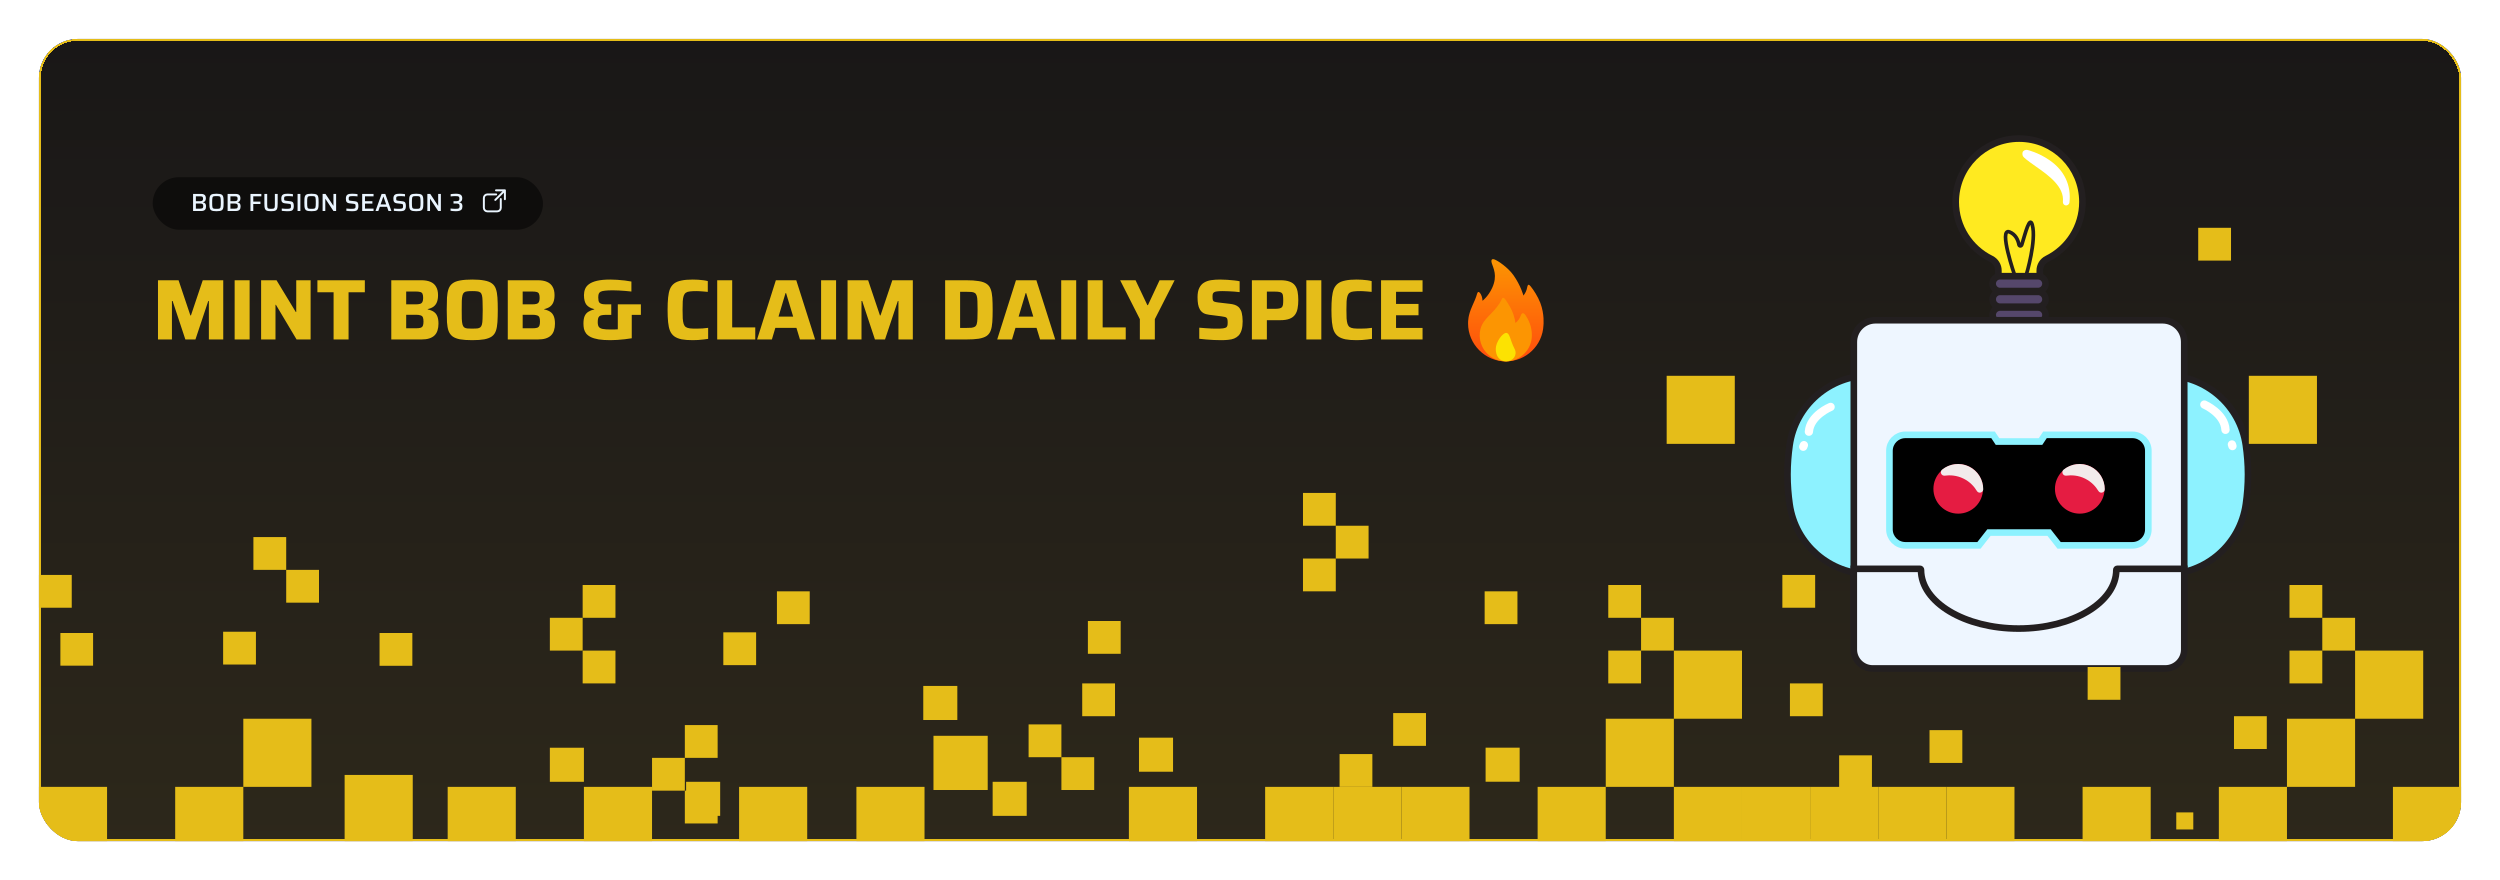 <svg width="1284" height="452" viewBox="0 0 1284 452" fill="none" xmlns="http://www.w3.org/2000/svg">
<g filter="url(#filter0_d_567_570)">
<g clip-path="url(#clip0_567_570)">
<g style="mix-blend-mode:overlay">
<rect x="20" y="13" width="1244" height="412" fill="#1C1A1A"/>
<rect x="20" y="13" width="1244" height="412" fill="url(#paint0_linear_567_570)" fill-opacity="0.2"/>
</g>
<path d="M1069.55 96.728C1069.55 109.546 1062.14 120.633 1051.37 125.94C1049.07 127.073 1047.63 129.42 1047.63 131.982V137.235H1026.37V131.981C1026.37 129.412 1024.91 127.068 1022.61 125.93C1011.85 120.619 1004.45 109.535 1004.45 96.726C1004.45 78.74 1019.04 64.161 1037.03 64.174C1055.06 64.188 1069.55 78.697 1069.55 96.726V96.728Z" fill="#FFEA20" stroke="#231F20" stroke-width="3.4" stroke-miterlimit="10" stroke-linecap="round"/>
<path d="M1034.84 134.673C1034.84 134.673 1026.17 109.716 1032.12 112.137C1035.11 113.352 1036.44 116.106 1036.9 118.549C1037.09 119.549 1038.12 119.583 1038.42 118.597C1040.28 112.596 1042.45 103.648 1043.79 108.497C1046 116.531 1040.77 133.897 1040.77 133.897" stroke="#231F20" stroke-width="1.87" stroke-miterlimit="10" stroke-linecap="round"/>
<path d="M1046.76 142.899H1027.24C1025.14 142.899 1023.43 144.609 1023.43 146.717C1023.43 148.825 1025.14 150.534 1027.24 150.534H1046.76C1048.86 150.534 1050.57 148.825 1050.57 146.717C1050.57 144.609 1048.86 142.899 1046.76 142.899Z" fill="#55476B" stroke="#231F20" stroke-width="3.4" stroke-miterlimit="10" stroke-linecap="round"/>
<path d="M1046.76 150.94H1027.24C1025.14 150.94 1023.43 152.65 1023.43 154.758C1023.43 156.866 1025.14 158.575 1027.24 158.575H1046.76C1048.86 158.575 1050.57 156.866 1050.57 154.758C1050.57 152.65 1048.86 150.94 1046.76 150.94Z" fill="#55476B" stroke="#231F20" stroke-width="3.4" stroke-miterlimit="10" stroke-linecap="round"/>
<path d="M1046.76 134.857H1027.24C1025.14 134.857 1023.43 136.566 1023.43 138.674C1023.43 140.783 1025.14 142.492 1027.24 142.492H1046.76C1048.86 142.492 1050.57 140.783 1050.57 138.674C1050.57 136.566 1048.86 134.857 1046.76 134.857Z" fill="#55476B" stroke="#231F20" stroke-width="3.4" stroke-miterlimit="10" stroke-linecap="round"/>
<path d="M1061.17 98.54C1061.06 98.548 1061.13 98.533 1061.02 98.521C1060.08 98.422 1059.41 97.584 1059.5 96.651C1060.32 88.962 1052.29 83.15 1045.66 78.534C1040.55 74.973 1039.57 73.917 1039.53 73.879C1038.69 73.13 1038.6 72.197 1038.79 71.28C1038.99 70.364 1040.31 69.793 1041.23 69.992C1041.47 70.046 1046.93 71.338 1052.6 75.253C1060.28 80.561 1063.83 88.083 1062.88 97.01C1062.8 97.834 1061.96 98.472 1061.17 98.538L1061.17 98.54Z" fill="white"/>
<path d="M1110.34 287.939V185.814H1112.06C1122.13 185.814 1131.87 189.442 1139.47 196.028C1147.09 202.622 1152.06 211.736 1153.47 221.695C1154.2 226.849 1154.56 231.738 1154.57 236.639C1154.57 241.666 1154.21 246.68 1153.47 251.967C1152.06 261.946 1147.09 271.081 1139.48 277.691C1131.87 284.299 1122.12 287.937 1112.04 287.937H1110.34V287.939Z" fill="#8DF2FF"/>
<path d="M1112.06 187.514C1132.02 187.514 1148.99 202.172 1151.79 221.932C1152.45 226.604 1152.86 231.514 1152.87 236.643C1152.87 241.907 1152.46 246.945 1151.78 251.73C1148.99 271.527 1132.04 286.238 1112.04 286.238V187.514H1112.06ZM1112.06 184.114H1108.64V289.638H1112.04C1122.53 289.638 1132.67 285.851 1140.59 278.976C1148.51 272.098 1153.68 262.591 1155.15 252.206C1155.91 246.839 1156.27 241.748 1156.27 236.639C1156.26 231.726 1155.89 226.618 1155.16 221.458C1153.69 211.093 1148.52 201.607 1140.59 194.744C1132.67 187.89 1122.54 184.116 1112.06 184.116L1112.06 184.114Z" fill="#231F20"/>
<path d="M1132.14 200.779C1132.14 200.779 1142.56 205.308 1143.01 213.762Z" fill="#8DF2FF"/>
<path d="M1132.14 200.779C1132.14 200.779 1142.56 205.308 1143.01 213.762" stroke="white" stroke-width="4.25" stroke-miterlimit="10" stroke-linecap="round"/>
<path d="M1146.31 221.265L1146.59 222.113" stroke="white" stroke-width="4.25" stroke-miterlimit="10" stroke-linecap="round"/>
<path d="M960.575 287.938C950.496 287.938 940.753 284.299 933.143 277.692C925.53 271.083 920.561 261.947 919.153 251.968C918.407 246.681 918.047 241.668 918.053 236.641C918.06 231.738 918.417 226.851 919.146 221.696C920.556 211.738 925.528 202.624 933.146 196.03C940.755 189.444 950.489 185.816 960.557 185.816H962.275V287.94H960.575V287.938Z" fill="#8DF2FF"/>
<path d="M960.575 187.514V286.238C940.583 286.238 923.629 271.526 920.836 251.73C920.161 246.944 919.746 241.907 919.753 236.642C919.76 231.515 920.168 226.604 920.829 221.932C923.626 202.171 940.599 187.514 960.557 187.514H960.575ZM963.975 184.114H960.557C950.081 184.114 939.951 187.888 932.032 194.742C924.103 201.605 918.93 211.091 917.463 221.456C916.732 226.617 916.36 231.724 916.353 236.637C916.346 241.746 916.712 246.837 917.47 252.204C918.935 262.589 924.107 272.096 932.029 278.974C939.949 285.851 950.088 289.636 960.577 289.636H963.977V187.512V184.112L963.975 184.114Z" fill="#231F20"/>
<path d="M940.196 201.99C940.196 201.99 929.683 206.289 929.045 214.731Z" fill="#8DF2FF"/>
<path d="M940.196 201.99C940.196 201.99 929.683 206.289 929.045 214.731" stroke="white" stroke-width="4.25" stroke-miterlimit="10" stroke-linecap="round"/>
<path d="M926.487 221.625L926.142 222.451" stroke="white" stroke-width="4.25" stroke-miterlimit="10" stroke-linecap="round"/>
<path d="M1110.67 157.474H963.273C957.115 157.474 952.123 162.466 952.123 168.624V316.022C952.123 322.181 957.115 327.173 963.273 327.173H1110.67C1116.83 327.173 1121.82 322.181 1121.82 316.022V168.624C1121.82 162.466 1116.83 157.474 1110.67 157.474Z" fill="#EEF6FF" stroke="#231F20" stroke-width="3.4" stroke-miterlimit="10"/>
<path d="M1103.39 224.517V264.907C1103.39 269.427 1099.73 273.092 1095.21 273.092H1057.55L1052.41 266.53H1021.53L1016.4 273.092H978.603C974.083 273.092 970.418 269.427 970.418 264.907V224.517C970.418 219.995 974.083 216.331 978.603 216.331H1023.64L1025.92 219.77H1048.02L1050.3 216.331H1095.21C1099.73 216.331 1103.39 219.995 1103.39 224.517H1103.39Z" fill="black" stroke="#8DF2FF" stroke-width="3.4" stroke-miterlimit="10"/>
<path d="M1005.74 258.511C1013.72 258.511 1020.18 252.047 1020.18 244.072C1020.18 236.097 1013.72 229.632 1005.74 229.632C997.766 229.632 991.301 236.097 991.301 244.072C991.301 252.047 997.766 258.511 1005.74 258.511Z" fill="#E51C42" stroke="black" stroke-width="3.4" stroke-miterlimit="10" stroke-linecap="round"/>
<path d="M998.837 237.299C997.069 237.537 996.095 235.308 997.482 234.188C1001.25 231.148 1006.57 230.351 1011.23 232.581C1015.88 234.808 1018.59 239.444 1018.59 244.276C1018.59 246.052 1016.25 246.703 1015.33 245.183C1014.01 242.996 1011.88 240.527 1008.54 238.856C1004.97 237.073 1001.5 236.94 998.837 237.299Z" fill="#F2EBEB"/>
<path d="M1068.16 258.511C1076.13 258.511 1082.6 252.047 1082.6 244.072C1082.6 236.097 1076.13 229.632 1068.16 229.632C1060.18 229.632 1053.72 236.097 1053.72 244.072C1053.72 252.047 1060.18 258.511 1068.16 258.511Z" fill="#E51C42" stroke="black" stroke-width="3.4" stroke-miterlimit="10" stroke-linecap="round"/>
<path d="M1061.26 237.299C1059.49 237.537 1058.51 235.308 1059.9 234.188C1063.67 231.148 1068.99 230.351 1073.65 232.581C1078.3 234.808 1081.01 239.444 1081.01 244.276C1081.01 246.052 1078.67 246.703 1077.75 245.183C1076.42 242.996 1074.3 240.527 1070.96 238.856C1067.39 237.073 1063.92 236.94 1061.26 237.299Z" fill="#F2EBEB"/>
<path d="M1121.84 285.142V326.597C1121.84 331.969 1117.49 336.324 1112.11 336.324H961.831C956.457 336.324 952.104 331.969 952.104 326.597V285.142H986.081C986.389 285.142 986.634 285.392 986.634 285.7C986.634 285.701 986.634 285.703 986.634 285.705C986.634 302.344 1009.09 315.832 1036.78 315.832C1064.48 315.832 1086.93 302.344 1086.93 285.705C1086.93 285.703 1086.93 285.701 1086.93 285.7C1086.93 285.392 1087.18 285.142 1087.48 285.142H1121.84H1121.84Z" fill="#EEF6FF" stroke="#231F20" stroke-width="3.4" stroke-miterlimit="10"/>
<g style="mix-blend-mode:screen">
<rect x="20" y="397.138" width="34.987" height="34.987" fill="#E5BD19"/>
<rect x="282.406" y="377.052" width="17.494" height="17.494" fill="#E5BD19"/>
<rect x="124.962" y="362.149" width="34.987" height="34.987" fill="#E5BD19"/>
<rect width="17.494" height="17.494" transform="matrix(-4.37114e-08 -1 -1 4.37114e-08 491.683 362.798)" fill="#E5BD19"/>
<rect width="17.494" height="17.494" transform="matrix(-4.37117e-08 -1 -1 4.37111e-08 602.477 389.362)" fill="#E5BD19"/>
<rect x="856" y="220.987" width="34.987" height="34.987" transform="rotate(-90 856 220.987)" fill="#E5BD19"/>
<rect x="1155" y="220.987" width="34.987" height="34.987" transform="rotate(-90 1155 220.987)" fill="#E5BD19"/>
<rect width="34.987" height="34.987" transform="matrix(-4.37114e-08 -1 -1 4.37114e-08 414.581 432.125)" fill="#E5BD19"/>
<rect x="352.381" y="394.546" width="17.494" height="17.494" fill="#E5BD19"/>
<rect width="27.86" height="27.86" transform="matrix(-4.37114e-08 -1 -1 4.37114e-08 507.291 398.757)" fill="#E5BD19"/>
<rect x="20" y="288.287" width="16.846" height="16.846" fill="#E5BD19"/>
<rect x="31.015" y="318.092" width="16.794" height="16.794" fill="#E5BD19"/>
<rect width="16.846" height="16.846" transform="matrix(-4.37114e-08 -1 -1 4.37114e-08 561.982 398.757)" fill="#E5BD19"/>
<rect width="16.846" height="16.846" transform="matrix(-4.37114e-08 -1 -1 4.37114e-08 572.673 360.854)" fill="#E5BD19"/>
<rect width="16.846" height="16.846" transform="matrix(-4.37114e-08 -1 -1 4.37114e-08 415.877 313.556)" fill="#E5BD19"/>
<rect width="16.846" height="16.846" transform="matrix(-4.37114e-08 -1 -1 4.37114e-08 732.385 376.08)" fill="#E5BD19"/>
<rect width="16.846" height="16.846" transform="matrix(-4.37114e-08 -1 -1 4.37114e-08 575.588 328.782)" fill="#E5BD19"/>
<rect x="919.309" y="360.854" width="16.846" height="16.846" transform="rotate(-90 919.309 360.854)" fill="#E5BD19"/>
<rect x="762.513" y="313.556" width="16.846" height="16.846" transform="rotate(-90 762.513 313.556)" fill="#E5BD19"/>
<rect x="114.596" y="317.443" width="16.846" height="16.846" fill="#E5BD19"/>
<rect width="16.846" height="16.846" transform="matrix(-4.37114e-08 -1 -1 4.37114e-08 545.136 381.911)" fill="#E5BD19"/>
<rect width="16.846" height="16.846" transform="matrix(-4.37114e-08 -1 -1 4.37114e-08 388.341 334.613)" fill="#E5BD19"/>
<rect width="16.846" height="16.846" transform="matrix(-4.37114e-08 -1 -1 4.37114e-08 704.848 397.138)" fill="#E5BD19"/>
<rect x="282.406" y="310.316" width="16.846" height="16.846" fill="#E5BD19"/>
<rect x="130.146" y="268.85" width="16.846" height="16.846" fill="#E5BD19"/>
<rect width="16.846" height="16.846" transform="matrix(-1 0 0 1 1209.57 310.316)" fill="#E5BD19"/>
<rect x="334.888" y="382.235" width="16.846" height="16.846" fill="#E5BD19"/>
<rect width="16.846" height="16.846" transform="matrix(-1 0 0 1 859.7 310.316)" fill="#E5BD19"/>
<rect width="16.846" height="16.846" transform="matrix(-1 0 0 1 702.904 263.019)" fill="#E5BD19"/>
<rect width="16.846" height="16.846" transform="matrix(-1 0 0 1 961.423 380.939)" fill="#E5BD19"/>
<rect x="299.252" y="293.471" width="16.846" height="16.846" fill="#E5BD19"/>
<rect width="16.846" height="16.846" transform="matrix(-1 0 0 1 1192.73 293.471)" fill="#E5BD19"/>
<rect x="351.733" y="365.39" width="16.846" height="16.846" fill="#E5BD19"/>
<rect x="194.938" y="318.092" width="16.846" height="16.846" fill="#E5BD19"/>
<rect width="16.846" height="16.846" transform="matrix(-1 0 0 1 842.854 293.471)" fill="#E5BD19"/>
<rect width="16.846" height="16.846" transform="matrix(-1 0 0 1 686.059 246.173)" fill="#E5BD19"/>
<rect x="299.252" y="327.162" width="16.846" height="16.846" fill="#E5BD19"/>
<rect x="146.992" y="285.695" width="16.846" height="16.846" fill="#E5BD19"/>
<rect width="16.846" height="16.846" transform="matrix(-1 0 0 1 1192.73 327.162)" fill="#E5BD19"/>
<rect width="16.846" height="16.846" transform="matrix(-1 0 0 1 1145.85 110)" fill="#E5BD19"/>
<rect width="16.846" height="16.846" transform="matrix(-1 0 0 1 1164.22 360.854)" fill="#E5BD19"/>
<rect width="16.846" height="16.846" transform="matrix(-1 0 0 1 1007.85 368)" fill="#E5BD19"/>
<rect width="16.846" height="16.846" transform="matrix(-1 0 0 1 1089.06 335.585)" fill="#E5BD19"/>
<rect width="16.846" height="16.846" transform="matrix(-1 0 0 1 932.267 288.287)" fill="#E5BD19"/>
<rect x="351.733" y="399.081" width="16.846" height="16.846" fill="#E5BD19"/>
<rect width="16.846" height="16.846" transform="matrix(-1 0 0 1 842.854 327.162)" fill="#E5BD19"/>
<rect width="16.846" height="16.846" transform="matrix(-1 0 0 1 686.059 279.864)" fill="#E5BD19"/>
<rect x="89.975" y="397.138" width="34.987" height="34.987" fill="#E5BD19"/>
<rect x="229.925" y="397.138" width="34.987" height="34.987" fill="#E5BD19"/>
<rect x="177" y="391" width="34.987" height="34.987" fill="#E5BD19"/>
<rect width="34.987" height="34.987" transform="matrix(-1 0 0 1 1209.57 362.149)" fill="#E5BD19"/>
<rect width="34.987" height="34.987" transform="matrix(-1 0 0 1 859.7 362.149)" fill="#E5BD19"/>
<rect width="34.987" height="34.987" transform="matrix(-1 0 0 1 1244.56 327.162)" fill="#E5BD19"/>
<rect width="34.987" height="34.987" transform="matrix(-1 0 0 1 894.688 327.162)" fill="#E5BD19"/>
<rect x="299.9" y="397.138" width="34.987" height="34.987" fill="#E5BD19"/>
<rect x="439.85" y="397.138" width="34.987" height="34.987" fill="#E5BD19"/>
<rect x="509.825" y="394.546" width="17.494" height="17.494" fill="#E5BD19"/>
<rect x="579.8" y="397.138" width="34.987" height="34.987" fill="#E5BD19"/>
<rect x="649.775" y="397.138" width="34.987" height="34.987" fill="#E5BD19"/>
<rect x="684.763" y="397.138" width="34.987" height="34.987" fill="#E5BD19"/>
<rect x="719.75" y="397.138" width="34.987" height="34.987" fill="#E5BD19"/>
<rect x="789.725" y="397.138" width="34.987" height="34.987" fill="#E5BD19"/>
<rect x="859.7" y="397.138" width="34.987" height="34.987" fill="#E5BD19"/>
<rect x="894.688" y="397.138" width="34.987" height="34.987" fill="#E5BD19"/>
<rect x="929.675" y="397.138" width="34.987" height="34.987" fill="#E5BD19"/>
<rect x="964.662" y="397.138" width="34.987" height="34.987" fill="#E5BD19"/>
<rect x="999.65" y="397.138" width="34.987" height="34.987" fill="#E5BD19"/>
<rect x="763" y="377" width="17.494" height="17.494" fill="#E5BD19"/>
<rect x="1069.62" y="397.138" width="34.987" height="34.987" fill="#E5BD19"/>
<rect x="1117.73" y="410.258" width="8.747" height="8.747" fill="#E5BD19"/>
<rect x="1139.6" y="397.138" width="34.987" height="34.987" fill="#E5BD19"/>
<rect x="1229.01" y="397.138" width="34.987" height="34.987" fill="#E5BD19"/>
</g>
<path d="M81.14 167.356V136.933H91.708L97.766 154.975H98.076L104.134 136.933H114.658V167.356H107.274V147.59H106.964L100.375 167.356H95.202L88.657 147.59H88.303V167.356H81.14ZM120.513 167.356V136.933H128.207V167.356H120.513ZM134.105 167.356V136.933H142.021L151.926 153.25H152.147V136.933H159.532V167.356H152.324L141.711 149.536H141.49V167.356H134.105ZM171.329 167.356V143.124H163.016V136.933H187.381V143.124H179.024V167.356H171.329ZM200.965 167.356V136.933H216.31C218.255 136.933 219.862 137.213 221.13 137.773C222.427 138.333 223.385 139.188 224.004 140.338C224.653 141.458 224.977 142.873 224.977 144.583C224.977 145.998 224.785 147.192 224.402 148.165C224.019 149.138 223.429 149.919 222.633 150.509C221.867 151.069 220.879 151.481 219.671 151.747V151.924C220.968 152.189 222.014 152.602 222.81 153.162C223.636 153.722 224.24 154.503 224.623 155.505C225.006 156.478 225.198 157.731 225.198 159.264C225.198 160.532 225.036 161.667 224.712 162.669C224.417 163.671 223.916 164.526 223.208 165.234C222.53 165.912 221.616 166.443 220.466 166.826C219.346 167.18 217.961 167.356 216.31 167.356H200.965ZM208.616 161.608H213.612C214.674 161.608 215.484 161.519 216.044 161.343C216.605 161.136 216.988 160.782 217.194 160.281C217.401 159.78 217.504 159.073 217.504 158.159C217.504 157.215 217.401 156.493 217.194 155.992C216.988 155.491 216.59 155.152 216 154.975C215.44 154.768 214.644 154.665 213.612 154.665H208.616V161.608ZM208.616 149.315H213.48C214.482 149.315 215.263 149.226 215.823 149.049C216.383 148.843 216.767 148.504 216.973 148.032C217.209 147.561 217.327 146.897 217.327 146.042C217.327 145.129 217.224 144.436 217.017 143.964C216.84 143.492 216.472 143.168 215.912 142.991C215.381 142.814 214.57 142.726 213.48 142.726H208.616V149.315ZM242.529 167.71C239.964 167.71 237.856 167.563 236.205 167.268C234.584 166.944 233.316 166.443 232.402 165.765C231.489 165.057 230.811 164.114 230.368 162.934C229.956 161.726 229.69 160.237 229.572 158.468C229.484 156.699 229.44 154.592 229.44 152.145C229.44 149.698 229.484 147.59 229.572 145.821C229.69 144.053 229.956 142.579 230.368 141.399C230.811 140.191 231.489 139.247 232.402 138.569C233.316 137.862 234.584 137.361 236.205 137.066C237.856 136.741 239.964 136.579 242.529 136.579C245.064 136.579 247.142 136.741 248.764 137.066C250.415 137.361 251.712 137.862 252.655 138.569C253.599 139.247 254.277 140.191 254.689 141.399C255.102 142.579 255.367 144.053 255.485 145.821C255.603 147.59 255.662 149.698 255.662 152.145C255.662 154.592 255.603 156.699 255.485 158.468C255.367 160.237 255.102 161.726 254.689 162.934C254.277 164.114 253.599 165.057 252.655 165.765C251.712 166.443 250.415 166.944 248.764 167.268C247.142 167.563 245.064 167.71 242.529 167.71ZM242.529 161.785C243.59 161.785 244.445 161.755 245.094 161.696C245.772 161.608 246.302 161.416 246.685 161.121C247.069 160.797 247.349 160.296 247.526 159.618C247.703 158.94 247.806 157.997 247.835 156.788C247.894 155.579 247.924 154.031 247.924 152.145C247.924 150.258 247.894 148.71 247.835 147.502C247.806 146.293 247.703 145.35 247.526 144.672C247.349 143.994 247.069 143.507 246.685 143.212C246.302 142.888 245.772 142.696 245.094 142.637C244.445 142.549 243.59 142.505 242.529 142.505C241.497 142.505 240.642 142.549 239.964 142.637C239.286 142.696 238.755 142.888 238.372 143.212C237.989 143.507 237.709 143.994 237.532 144.672C237.355 145.35 237.237 146.293 237.178 147.502C237.149 148.71 237.134 150.258 237.134 152.145C237.134 154.031 237.149 155.579 237.178 156.788C237.237 157.997 237.355 158.94 237.532 159.618C237.709 160.296 237.989 160.797 238.372 161.121C238.755 161.416 239.286 161.608 239.964 161.696C240.642 161.755 241.497 161.785 242.529 161.785ZM260.797 167.356V136.933H276.142C278.087 136.933 279.694 137.213 280.962 137.773C282.259 138.333 283.217 139.188 283.836 140.338C284.484 141.458 284.809 142.873 284.809 144.583C284.809 145.998 284.617 147.192 284.234 148.165C283.851 149.138 283.261 149.919 282.465 150.509C281.699 151.069 280.711 151.481 279.502 151.747V151.924C280.799 152.189 281.846 152.602 282.642 153.162C283.467 153.722 284.072 154.503 284.455 155.505C284.838 156.478 285.03 157.731 285.03 159.264C285.03 160.532 284.868 161.667 284.543 162.669C284.249 163.671 283.747 164.526 283.04 165.234C282.362 165.912 281.448 166.443 280.298 166.826C279.178 167.18 277.792 167.356 276.142 167.356H260.797ZM268.447 161.608H273.444C274.505 161.608 275.316 161.519 275.876 161.343C276.436 161.136 276.82 160.782 277.026 160.281C277.232 159.78 277.335 159.073 277.335 158.159C277.335 157.215 277.232 156.493 277.026 155.992C276.82 155.491 276.422 155.152 275.832 154.975C275.272 154.768 274.476 154.665 273.444 154.665H268.447V161.608ZM268.447 149.315H273.311C274.314 149.315 275.095 149.226 275.655 149.049C276.215 148.843 276.598 148.504 276.805 148.032C277.041 147.561 277.159 146.897 277.159 146.042C277.159 145.129 277.055 144.436 276.849 143.964C276.672 143.492 276.304 143.168 275.744 142.991C275.213 142.814 274.402 142.726 273.311 142.726H268.447V149.315ZM313.545 167.71C311.128 167.71 309.094 167.578 307.443 167.312C305.792 167.017 304.451 166.619 303.419 166.118C302.387 165.588 301.591 164.969 301.031 164.261C300.5 163.554 300.132 162.772 299.925 161.917C299.748 161.062 299.66 160.163 299.66 159.22C299.66 157.569 299.866 156.272 300.279 155.329C300.721 154.356 301.355 153.619 302.181 153.118C303.006 152.587 304.008 152.189 305.188 151.924V151.747C303.419 151.334 302.092 150.597 301.208 149.536C300.353 148.445 299.925 146.794 299.925 144.583C299.925 143.463 300.117 142.416 300.5 141.444C300.883 140.471 301.561 139.631 302.534 138.923C303.537 138.186 304.922 137.611 306.691 137.198C308.46 136.786 310.73 136.579 313.501 136.579C314.562 136.579 315.741 136.624 317.038 136.712C318.336 136.8 319.618 136.918 320.886 137.066C322.153 137.213 323.288 137.39 324.291 137.596V142.726C323.347 142.608 322.301 142.505 321.151 142.416C320.031 142.328 318.91 142.254 317.79 142.195C316.699 142.136 315.697 142.107 314.783 142.107C313.132 142.107 311.806 142.166 310.803 142.284C309.801 142.372 309.035 142.549 308.504 142.814C308.003 143.08 307.664 143.463 307.487 143.964C307.34 144.436 307.266 145.04 307.266 145.777C307.266 146.396 307.31 146.942 307.399 147.413C307.487 147.855 307.664 148.224 307.929 148.519C308.224 148.784 308.637 148.99 309.167 149.138C309.727 149.256 310.479 149.315 311.423 149.315H313.943V154.71H311.423C310.479 154.71 309.713 154.768 309.123 154.886C308.563 154.975 308.121 155.166 307.796 155.461C307.502 155.727 307.295 156.11 307.177 156.611C307.059 157.083 307.001 157.702 307.001 158.468C307.001 159.559 307.192 160.37 307.575 160.9C307.988 161.431 308.666 161.785 309.61 161.962C310.582 162.138 311.894 162.227 313.545 162.227C314.164 162.227 314.754 162.227 315.314 162.227C315.903 162.197 316.493 162.168 317.083 162.138C317.672 162.08 318.262 162.021 318.851 161.962L317.304 164.305V149.315H329.155V154.71H324.467V166.737C323.436 166.914 322.271 167.076 320.974 167.224C319.677 167.371 318.38 167.489 317.083 167.578C315.815 167.666 314.636 167.71 313.545 167.71ZM355.787 167.71C353.487 167.71 351.571 167.563 350.038 167.268C348.505 166.944 347.252 166.428 346.279 165.72C345.336 165.013 344.614 164.069 344.113 162.89C343.641 161.711 343.317 160.237 343.14 158.468C342.963 156.699 342.874 154.592 342.874 152.145C342.874 149.698 342.963 147.59 343.14 145.821C343.317 144.053 343.641 142.579 344.113 141.399C344.614 140.22 345.336 139.277 346.279 138.569C347.252 137.862 348.505 137.361 350.038 137.066C351.571 136.741 353.487 136.579 355.787 136.579C356.671 136.579 357.585 136.609 358.528 136.668C359.472 136.727 360.385 136.815 361.27 136.933C362.154 137.051 362.906 137.198 363.525 137.375V142.903C362.611 142.814 361.771 142.741 361.005 142.682C360.268 142.593 359.619 142.549 359.059 142.549C358.499 142.52 358.027 142.505 357.644 142.505C356.288 142.505 355.168 142.564 354.283 142.682C353.428 142.77 352.75 142.991 352.249 143.345C351.748 143.699 351.379 144.229 351.144 144.937C350.908 145.615 350.746 146.544 350.657 147.723C350.598 148.872 350.569 150.346 350.569 152.145C350.569 153.914 350.598 155.388 350.657 156.567C350.746 157.746 350.908 158.689 351.144 159.397C351.379 160.104 351.748 160.635 352.249 160.989C352.75 161.313 353.428 161.534 354.283 161.652C355.168 161.741 356.288 161.785 357.644 161.785C358.558 161.785 359.59 161.755 360.739 161.696C361.889 161.608 362.877 161.505 363.702 161.387V167.047C363.053 167.165 362.272 167.268 361.358 167.356C360.444 167.474 359.501 167.563 358.528 167.622C357.585 167.681 356.671 167.71 355.787 167.71ZM368.359 167.356V136.933H376.053V161.166H387.904V167.356H368.359ZM388.839 167.356L398.479 136.933H408.959L418.643 167.356H410.86L409.047 161.387H398.213L396.444 167.356H388.839ZM399.849 155.594H407.367L403.741 143.566H403.431L399.849 155.594ZM421.713 167.356V136.933H429.407V167.356H421.713ZM435.306 167.356V136.933H445.874L451.932 154.975H452.242L458.3 136.933H468.824V167.356H461.44V147.59H461.13L454.541 167.356H449.368L442.823 147.59H442.469V167.356H435.306ZM485.421 167.356V136.933H496.078C498.79 136.933 501.001 137.08 502.711 137.375C504.421 137.641 505.762 138.112 506.735 138.79C507.708 139.439 508.401 140.353 508.813 141.532C509.256 142.682 509.536 144.126 509.654 145.866C509.771 147.605 509.83 149.698 509.83 152.145C509.83 154.592 509.771 156.685 509.654 158.424C509.536 160.163 509.256 161.623 508.813 162.802C508.401 163.952 507.708 164.865 506.735 165.543C505.762 166.192 504.421 166.664 502.711 166.958C501.001 167.224 498.79 167.356 496.078 167.356H485.421ZM493.115 161.431H495.901C497.11 161.431 498.097 161.401 498.864 161.343C499.63 161.254 500.235 161.077 500.677 160.812C501.149 160.517 501.473 160.045 501.65 159.397C501.856 158.719 501.974 157.805 502.003 156.655C502.062 155.476 502.092 153.973 502.092 152.145C502.092 150.317 502.062 148.828 502.003 147.679C501.974 146.499 501.856 145.585 501.65 144.937C501.443 144.259 501.119 143.772 500.677 143.478C500.235 143.183 499.63 143.006 498.864 142.947C498.097 142.888 497.11 142.859 495.901 142.859H493.115V161.431ZM512.162 167.356L521.802 136.933H532.282L541.967 167.356H534.184L532.371 161.387H521.537L519.768 167.356H512.162ZM523.173 155.594H530.691L527.064 143.566H526.755L523.173 155.594ZM545.037 167.356V136.933H552.731V167.356H545.037ZM558.629 167.356V136.933H566.324V161.166H578.175V167.356H558.629ZM585.429 167.356V156.921L575.303 136.933H583.218L589.276 149.713H589.586L595.555 136.933H603.294L593.123 156.921V167.356H585.429ZM627.305 167.71C626.126 167.71 624.844 167.681 623.458 167.622C622.102 167.563 620.761 167.474 619.434 167.356C618.137 167.239 616.973 167.121 615.941 167.003V161.298C617.032 161.387 618.122 161.475 619.213 161.564C620.333 161.652 621.395 161.711 622.397 161.741C623.399 161.77 624.239 161.785 624.917 161.785C626.332 161.785 627.409 161.741 628.146 161.652C628.883 161.534 629.428 161.372 629.782 161.166C630.017 160.959 630.18 160.738 630.268 160.502C630.386 160.267 630.46 159.986 630.489 159.662C630.519 159.338 630.533 158.969 630.533 158.557C630.533 157.938 630.489 157.451 630.401 157.097C630.342 156.714 630.194 156.419 629.959 156.213C629.752 156.007 629.428 155.859 628.986 155.771C628.543 155.653 627.969 155.55 627.261 155.461L621.026 154.665C619.817 154.518 618.83 154.223 618.063 153.781C617.297 153.309 616.693 152.69 616.25 151.924C615.808 151.157 615.499 150.258 615.322 149.226C615.145 148.165 615.056 146.986 615.056 145.689C615.056 143.684 615.351 142.092 615.941 140.913C616.53 139.704 617.341 138.79 618.373 138.171C619.434 137.523 620.658 137.095 622.043 136.889C623.458 136.683 624.991 136.579 626.642 136.579C627.821 136.579 629.045 136.624 630.312 136.712C631.58 136.771 632.774 136.874 633.894 137.022C635.014 137.139 635.943 137.287 636.68 137.464V143.035C635.943 142.918 635.073 142.829 634.071 142.77C633.098 142.682 632.081 142.623 631.02 142.593C629.959 142.534 628.956 142.505 628.013 142.505C626.863 142.505 625.949 142.549 625.271 142.637C624.593 142.696 624.063 142.829 623.679 143.035C623.267 143.271 623.001 143.581 622.883 143.964C622.795 144.347 622.751 144.834 622.751 145.423C622.751 146.16 622.81 146.735 622.928 147.148C623.045 147.531 623.311 147.796 623.724 147.944C624.136 148.091 624.77 148.224 625.625 148.342L631.683 149.049C632.509 149.138 633.26 149.285 633.938 149.492C634.646 149.698 635.28 150.022 635.84 150.464C636.429 150.907 636.916 151.54 637.299 152.366C637.505 152.749 637.668 153.221 637.785 153.781C637.903 154.312 638.007 154.931 638.095 155.638C638.183 156.346 638.228 157.142 638.228 158.026C638.228 159.765 638.051 161.239 637.697 162.448C637.343 163.627 636.842 164.571 636.194 165.278C635.545 165.956 634.764 166.487 633.85 166.87C632.936 167.224 631.919 167.445 630.799 167.533C629.708 167.651 628.543 167.71 627.305 167.71ZM642.969 167.356V136.933H657.605C659.551 136.933 661.128 137.169 662.337 137.641C663.546 138.083 664.474 138.746 665.123 139.631C665.771 140.485 666.214 141.547 666.449 142.814C666.685 144.082 666.803 145.541 666.803 147.192C666.803 148.696 666.685 150.081 666.449 151.349C666.243 152.587 665.816 153.663 665.167 154.577C664.548 155.491 663.619 156.198 662.381 156.699C661.143 157.201 659.507 157.451 657.473 157.451H650.663V167.356H642.969ZM650.663 151.614H654.51C655.571 151.614 656.397 151.555 656.986 151.437C657.605 151.319 658.062 151.113 658.357 150.818C658.652 150.494 658.844 150.052 658.932 149.492C659.02 148.902 659.065 148.135 659.065 147.192C659.065 146.249 659.02 145.482 658.932 144.893C658.873 144.303 658.696 143.861 658.401 143.566C658.107 143.242 657.664 143.035 657.075 142.947C656.485 142.829 655.674 142.77 654.643 142.77H650.663V151.614ZM670.941 167.356V136.933H678.635V167.356H670.941ZM696.738 167.71C694.439 167.71 692.523 167.563 690.99 167.268C689.457 166.944 688.204 166.428 687.231 165.72C686.288 165.013 685.565 164.069 685.064 162.89C684.593 161.711 684.268 160.237 684.091 158.468C683.915 156.699 683.826 154.592 683.826 152.145C683.826 149.698 683.915 147.59 684.091 145.821C684.268 144.053 684.593 142.579 685.064 141.399C685.565 140.22 686.288 139.277 687.231 138.569C688.204 137.862 689.457 137.361 690.99 137.066C692.523 136.741 694.439 136.579 696.738 136.579C697.623 136.579 698.537 136.609 699.48 136.668C700.423 136.727 701.337 136.815 702.222 136.933C703.106 137.051 703.858 137.198 704.477 137.375V142.903C703.563 142.814 702.723 142.741 701.956 142.682C701.219 142.593 700.571 142.549 700.011 142.549C699.45 142.52 698.979 142.505 698.596 142.505C697.239 142.505 696.119 142.564 695.235 142.682C694.38 142.77 693.702 142.991 693.201 143.345C692.7 143.699 692.331 144.229 692.095 144.937C691.859 145.615 691.697 146.544 691.609 147.723C691.55 148.872 691.52 150.346 691.52 152.145C691.52 153.914 691.55 155.388 691.609 156.567C691.697 157.746 691.859 158.689 692.095 159.397C692.331 160.104 692.7 160.635 693.201 160.989C693.702 161.313 694.38 161.534 695.235 161.652C696.119 161.741 697.239 161.785 698.596 161.785C699.509 161.785 700.541 161.755 701.691 161.696C702.841 161.608 703.828 161.505 704.654 161.387V167.047C704.005 167.165 703.224 167.268 702.31 167.356C701.396 167.474 700.453 167.563 699.48 167.622C698.537 167.681 697.623 167.71 696.738 167.71ZM709.311 167.356V136.933H730.625V142.859H717.005V149.094H728.546V154.931H717.005V161.431H730.625V167.356H709.311Z" fill="#E5BD19"/>
<path fill-rule="evenodd" clip-rule="evenodd" d="M792.722 160.065C792.29 170.381 783.794 178.613 773.372 178.613C762.673 178.613 754 169.648 754 159.241C754 157.85 753.975 155.07 756.061 150.38C757.309 147.573 758.092 145.809 758.534 144.197C758.777 143.311 759.249 141.904 760.595 144.197C761.388 145.55 761.419 147.495 761.419 147.495C761.419 147.495 764.372 145.229 766.365 140.9C769.287 134.554 766.955 130.761 766.159 128.123C765.883 127.211 765.71 125.571 767.601 126.268C769.529 126.98 774.624 130.546 777.287 134.306C781.088 139.671 782.439 144.816 782.439 144.816C782.439 144.816 783.656 143.305 784.088 141.724C784.575 139.94 784.582 138.172 786.148 140.076C787.638 141.887 789.85 145.29 791.094 148.525C793.355 154.4 792.722 160.065 792.722 160.065Z" fill="url(#paint1_linear_567_570)"/>
<path fill-rule="evenodd" clip-rule="evenodd" d="M773.372 178.612C765.974 178.612 759.977 172.615 759.977 165.217C759.977 160.753 761.776 158.043 765.52 154.368C767.917 152.014 770.161 149.124 771.114 147.156C771.302 146.769 771.729 144.75 773.376 147.114C774.24 148.353 775.595 150.558 776.463 152.44C777.961 155.684 778.318 158.828 778.318 158.828C778.318 158.828 779.786 157.964 780.791 155.737C781.115 155.02 781.771 152.303 783.603 155.019C784.947 157.012 786.794 160.596 786.767 165.217C786.767 172.615 780.77 178.612 773.372 178.612Z" fill="#FC9502"/>
<path fill-rule="evenodd" clip-rule="evenodd" d="M773.578 163.981C775.485 163.981 775.485 167.511 777.906 172.224C779.518 175.363 777.107 178.613 773.578 178.613C770.05 178.613 768.22 175.752 768.22 172.224C768.22 168.696 771.672 163.981 773.578 163.981Z" fill="#FCE202"/>
<g style="mix-blend-mode:overlay">
<rect x="78.414" y="84" width="200.475" height="27" rx="13.5" fill="black" fill-opacity="0.5"/>
</g>
<path d="M99.162 101.375V92.598H103.334C103.912 92.598 104.376 92.687 104.725 92.866C105.073 93.036 105.329 93.287 105.49 93.618C105.652 93.942 105.733 94.337 105.733 94.805C105.733 95.196 105.677 95.532 105.567 95.813C105.465 96.093 105.303 96.323 105.082 96.502C104.861 96.672 104.576 96.795 104.227 96.872V96.923C104.635 96.999 104.954 97.131 105.184 97.318C105.422 97.505 105.588 97.743 105.682 98.032C105.775 98.322 105.822 98.662 105.822 99.053C105.822 99.385 105.784 99.695 105.707 99.984C105.631 100.265 105.499 100.507 105.312 100.712C105.133 100.916 104.882 101.077 104.559 101.196C104.236 101.315 103.823 101.375 103.321 101.375H99.162ZM100.604 100.163H102.888C103.279 100.163 103.581 100.125 103.793 100.048C104.006 99.963 104.155 99.827 104.24 99.64C104.333 99.444 104.38 99.185 104.38 98.862C104.38 98.53 104.333 98.271 104.24 98.084C104.146 97.888 103.989 97.752 103.768 97.675C103.555 97.59 103.262 97.548 102.888 97.548H100.604V100.163ZM100.604 96.323H102.837C103.185 96.323 103.462 96.281 103.666 96.195C103.878 96.11 104.036 95.979 104.138 95.8C104.24 95.613 104.291 95.375 104.291 95.086C104.291 94.762 104.248 94.511 104.163 94.333C104.078 94.146 103.934 94.014 103.73 93.937C103.526 93.861 103.228 93.823 102.837 93.823H100.604V96.323ZM111.176 101.477C110.479 101.477 109.905 101.439 109.454 101.362C109.003 101.277 108.646 101.137 108.382 100.941C108.119 100.746 107.927 100.478 107.808 100.138C107.689 99.797 107.613 99.372 107.579 98.862C107.545 98.343 107.528 97.718 107.528 96.986C107.528 96.255 107.545 95.634 107.579 95.124C107.613 94.605 107.689 94.175 107.808 93.835C107.927 93.495 108.119 93.227 108.382 93.032C108.646 92.836 109.003 92.7 109.454 92.623C109.905 92.538 110.479 92.496 111.176 92.496C111.874 92.496 112.448 92.538 112.899 92.623C113.358 92.7 113.719 92.836 113.983 93.032C114.247 93.227 114.438 93.495 114.557 93.835C114.685 94.175 114.765 94.605 114.799 95.124C114.833 95.634 114.85 96.255 114.85 96.986C114.85 97.718 114.833 98.343 114.799 98.862C114.765 99.372 114.685 99.797 114.557 100.138C114.438 100.478 114.247 100.746 113.983 100.941C113.719 101.137 113.358 101.277 112.899 101.362C112.448 101.439 111.874 101.477 111.176 101.477ZM111.176 100.252C111.602 100.252 111.95 100.24 112.222 100.214C112.503 100.189 112.72 100.125 112.873 100.023C113.035 99.921 113.154 99.755 113.23 99.525C113.307 99.287 113.354 98.968 113.371 98.568C113.396 98.16 113.409 97.633 113.409 96.986C113.409 96.34 113.396 95.817 113.371 95.417C113.354 95.009 113.307 94.69 113.23 94.46C113.154 94.222 113.035 94.052 112.873 93.95C112.72 93.848 112.503 93.784 112.222 93.759C111.95 93.733 111.602 93.721 111.176 93.721C110.76 93.721 110.415 93.733 110.143 93.759C109.871 93.784 109.654 93.848 109.492 93.95C109.331 94.052 109.212 94.222 109.135 94.46C109.067 94.69 109.02 95.009 108.995 95.417C108.978 95.817 108.969 96.34 108.969 96.986C108.969 97.633 108.978 98.16 108.995 98.568C109.02 98.968 109.067 99.287 109.135 99.525C109.212 99.755 109.331 99.921 109.492 100.023C109.654 100.125 109.871 100.189 110.143 100.214C110.415 100.24 110.76 100.252 111.176 100.252ZM116.903 101.375V92.598H121.075C121.653 92.598 122.117 92.687 122.466 92.866C122.814 93.036 123.069 93.287 123.231 93.618C123.393 93.942 123.473 94.337 123.473 94.805C123.473 95.196 123.418 95.532 123.308 95.813C123.206 96.093 123.044 96.323 122.823 96.502C122.602 96.672 122.317 96.795 121.968 96.872V96.923C122.376 96.999 122.695 97.131 122.925 97.318C123.163 97.505 123.329 97.743 123.422 98.032C123.516 98.322 123.563 98.662 123.563 99.053C123.563 99.385 123.524 99.695 123.448 99.984C123.371 100.265 123.24 100.507 123.052 100.712C122.874 100.916 122.623 101.077 122.3 101.196C121.977 101.315 121.564 101.375 121.062 101.375H116.903ZM118.345 100.163H120.629C121.02 100.163 121.322 100.125 121.534 100.048C121.747 99.963 121.896 99.827 121.981 99.64C122.074 99.444 122.121 99.185 122.121 98.862C122.121 98.53 122.074 98.271 121.981 98.084C121.887 97.888 121.73 97.752 121.509 97.675C121.296 97.59 121.003 97.548 120.629 97.548H118.345V100.163ZM118.345 96.323H120.578C120.926 96.323 121.203 96.281 121.407 96.195C121.619 96.11 121.777 95.979 121.879 95.8C121.981 95.613 122.032 95.375 122.032 95.086C122.032 94.762 121.989 94.511 121.904 94.333C121.819 94.146 121.675 94.014 121.471 93.937C121.266 93.861 120.969 93.823 120.578 93.823H118.345V96.323ZM128.639 101.375V92.598H134.227V93.823H130.081V96.54H133.755V97.765H130.081V101.375H128.639ZM139.207 101.477C138.603 101.477 138.097 101.443 137.689 101.375C137.281 101.298 136.949 101.175 136.694 101.005C136.447 100.835 136.256 100.601 136.12 100.303C135.992 99.997 135.903 99.615 135.852 99.155C135.809 98.696 135.788 98.143 135.788 97.497V92.598H137.23V97.943C137.23 98.436 137.247 98.836 137.281 99.142C137.315 99.449 137.391 99.683 137.51 99.844C137.629 100.006 137.825 100.116 138.097 100.176C138.369 100.227 138.739 100.252 139.207 100.252C139.683 100.252 140.053 100.227 140.317 100.176C140.581 100.116 140.772 100.006 140.891 99.844C141.019 99.683 141.095 99.449 141.121 99.142C141.155 98.836 141.172 98.436 141.172 97.943V92.598H142.613V97.497C142.613 98.143 142.588 98.696 142.537 99.155C142.494 99.615 142.409 99.997 142.282 100.303C142.154 100.601 141.963 100.835 141.708 101.005C141.461 101.175 141.133 101.298 140.725 101.375C140.317 101.443 139.811 101.477 139.207 101.477ZM147.858 101.477C147.543 101.477 147.195 101.469 146.812 101.452C146.438 101.435 146.068 101.409 145.702 101.375C145.345 101.349 145.017 101.32 144.72 101.286V100.099C145.026 100.125 145.345 100.15 145.676 100.176C146.017 100.201 146.34 100.223 146.646 100.24C146.952 100.248 147.216 100.252 147.437 100.252C147.888 100.252 148.241 100.231 148.496 100.189C148.751 100.146 148.955 100.078 149.108 99.984C149.21 99.916 149.283 99.831 149.325 99.729C149.376 99.627 149.406 99.508 149.414 99.372C149.431 99.228 149.44 99.07 149.44 98.9C149.44 98.67 149.431 98.479 149.414 98.326C149.397 98.173 149.359 98.054 149.3 97.969C149.24 97.884 149.146 97.824 149.019 97.79C148.891 97.748 148.725 97.714 148.521 97.688L146.429 97.446C146.021 97.395 145.685 97.31 145.421 97.191C145.166 97.063 144.966 96.897 144.822 96.693C144.686 96.489 144.592 96.246 144.541 95.966C144.49 95.685 144.464 95.375 144.464 95.034C144.464 94.465 144.541 94.014 144.694 93.682C144.847 93.35 145.064 93.1 145.345 92.93C145.634 92.751 145.974 92.636 146.365 92.585C146.757 92.526 147.19 92.496 147.667 92.496C147.998 92.496 148.338 92.508 148.687 92.534C149.036 92.551 149.363 92.577 149.669 92.611C149.984 92.636 150.244 92.674 150.448 92.725V93.886C150.235 93.852 149.984 93.823 149.695 93.797C149.414 93.772 149.121 93.754 148.815 93.746C148.509 93.729 148.224 93.721 147.96 93.721C147.518 93.721 147.161 93.742 146.888 93.784C146.625 93.818 146.421 93.878 146.276 93.963C146.106 94.056 146.004 94.188 145.97 94.358C145.936 94.52 145.919 94.724 145.919 94.971C145.919 95.26 145.936 95.485 145.97 95.647C146.012 95.8 146.102 95.906 146.238 95.966C146.382 96.025 146.599 96.072 146.888 96.106L148.981 96.349C149.244 96.374 149.482 96.417 149.695 96.476C149.908 96.527 150.095 96.617 150.256 96.744C150.426 96.872 150.558 97.055 150.652 97.293C150.711 97.412 150.754 97.548 150.779 97.701C150.813 97.854 150.839 98.024 150.856 98.211C150.881 98.39 150.894 98.594 150.894 98.823C150.894 99.308 150.843 99.712 150.741 100.035C150.648 100.359 150.511 100.618 150.333 100.814C150.163 101.001 149.95 101.145 149.695 101.247C149.44 101.341 149.159 101.401 148.853 101.426C148.547 101.46 148.215 101.477 147.858 101.477ZM152.834 101.375V92.598H154.275V101.375H152.834ZM159.964 101.477C159.266 101.477 158.692 101.439 158.242 101.362C157.791 101.277 157.434 101.137 157.17 100.941C156.906 100.746 156.715 100.478 156.596 100.138C156.477 99.797 156.4 99.372 156.366 98.862C156.332 98.343 156.315 97.718 156.315 96.986C156.315 96.255 156.332 95.634 156.366 95.124C156.4 94.605 156.477 94.175 156.596 93.835C156.715 93.495 156.906 93.227 157.17 93.032C157.434 92.836 157.791 92.7 158.242 92.623C158.692 92.538 159.266 92.496 159.964 92.496C160.661 92.496 161.235 92.538 161.686 92.623C162.145 92.7 162.507 92.836 162.77 93.032C163.034 93.227 163.225 93.495 163.345 93.835C163.472 94.175 163.553 94.605 163.587 95.124C163.621 95.634 163.638 96.255 163.638 96.986C163.638 97.718 163.621 98.343 163.587 98.862C163.553 99.372 163.472 99.797 163.345 100.138C163.225 100.478 163.034 100.746 162.77 100.941C162.507 101.137 162.145 101.277 161.686 101.362C161.235 101.439 160.661 101.477 159.964 101.477ZM159.964 100.252C160.389 100.252 160.738 100.24 161.01 100.214C161.291 100.189 161.507 100.125 161.661 100.023C161.822 99.921 161.941 99.755 162.018 99.525C162.094 99.287 162.141 98.968 162.158 98.568C162.184 98.16 162.196 97.633 162.196 96.986C162.196 96.34 162.184 95.817 162.158 95.417C162.141 95.009 162.094 94.69 162.018 94.46C161.941 94.222 161.822 94.052 161.661 93.95C161.507 93.848 161.291 93.784 161.01 93.759C160.738 93.733 160.389 93.721 159.964 93.721C159.547 93.721 159.203 93.733 158.93 93.759C158.658 93.784 158.441 93.848 158.28 93.95C158.118 94.052 157.999 94.222 157.923 94.46C157.855 94.69 157.808 95.009 157.782 95.417C157.765 95.817 157.757 96.34 157.757 96.986C157.757 97.633 157.765 98.16 157.782 98.568C157.808 98.968 157.855 99.287 157.923 99.525C157.999 99.755 158.118 99.921 158.28 100.023C158.441 100.125 158.658 100.189 158.93 100.214C159.203 100.24 159.547 100.252 159.964 100.252ZM165.691 101.375V92.598H167.183L171.202 98.67H171.253V92.598H172.631V101.375H171.253L167.12 95.111H167.069V101.375H165.691ZM181.035 101.477C180.72 101.477 180.371 101.469 179.989 101.452C179.615 101.435 179.245 101.409 178.879 101.375C178.522 101.349 178.194 101.32 177.897 101.286V100.099C178.203 100.125 178.522 100.15 178.853 100.176C179.194 100.201 179.517 100.223 179.823 100.24C180.129 100.248 180.393 100.252 180.614 100.252C181.065 100.252 181.418 100.231 181.673 100.189C181.928 100.146 182.132 100.078 182.285 99.984C182.387 99.916 182.459 99.831 182.502 99.729C182.553 99.627 182.583 99.508 182.591 99.372C182.608 99.228 182.617 99.07 182.617 98.9C182.617 98.67 182.608 98.479 182.591 98.326C182.574 98.173 182.536 98.054 182.476 97.969C182.417 97.884 182.323 97.824 182.196 97.79C182.068 97.748 181.902 97.714 181.698 97.688L179.606 97.446C179.198 97.395 178.862 97.31 178.598 97.191C178.343 97.063 178.143 96.897 177.999 96.693C177.863 96.489 177.769 96.246 177.718 95.966C177.667 95.685 177.641 95.375 177.641 95.034C177.641 94.465 177.718 94.014 177.871 93.682C178.024 93.35 178.241 93.1 178.522 92.93C178.811 92.751 179.151 92.636 179.542 92.585C179.933 92.526 180.367 92.496 180.844 92.496C181.175 92.496 181.515 92.508 181.864 92.534C182.213 92.551 182.54 92.577 182.846 92.611C183.161 92.636 183.421 92.674 183.625 92.725V93.886C183.412 93.852 183.161 93.823 182.872 93.797C182.591 93.772 182.298 93.754 181.992 93.746C181.686 93.729 181.401 93.721 181.137 93.721C180.695 93.721 180.337 93.742 180.065 93.784C179.802 93.818 179.598 93.878 179.453 93.963C179.283 94.056 179.181 94.188 179.147 94.358C179.113 94.52 179.096 94.724 179.096 94.971C179.096 95.26 179.113 95.485 179.147 95.647C179.189 95.8 179.279 95.906 179.415 95.966C179.559 96.025 179.776 96.072 180.065 96.106L182.158 96.349C182.421 96.374 182.659 96.417 182.872 96.476C183.085 96.527 183.272 96.617 183.433 96.744C183.603 96.872 183.735 97.055 183.829 97.293C183.888 97.412 183.931 97.548 183.956 97.701C183.99 97.854 184.016 98.024 184.033 98.211C184.058 98.39 184.071 98.594 184.071 98.823C184.071 99.308 184.02 99.712 183.918 100.035C183.825 100.359 183.688 100.618 183.51 100.814C183.34 101.001 183.127 101.145 182.872 101.247C182.617 101.341 182.336 101.401 182.03 101.426C181.724 101.46 181.392 101.477 181.035 101.477ZM186.011 101.375V92.598H191.854V93.823H187.452V96.336H191.254V97.561H187.452V100.15H191.854V101.375H186.011ZM192.854 101.375L195.993 92.598H197.881L201.019 101.375H199.526L198.761 99.206H195.061L194.309 101.375H192.854ZM195.47 97.981H198.34L196.937 93.988H196.873L195.47 97.981ZM205.429 101.477C205.114 101.477 204.765 101.469 204.382 101.452C204.008 101.435 203.638 101.409 203.273 101.375C202.915 101.349 202.588 101.32 202.29 101.286V100.099C202.596 100.125 202.915 100.15 203.247 100.176C203.587 100.201 203.91 100.223 204.217 100.24C204.523 100.248 204.786 100.252 205.008 100.252C205.458 100.252 205.811 100.231 206.066 100.189C206.322 100.146 206.526 100.078 206.679 99.984C206.781 99.916 206.853 99.831 206.896 99.729C206.947 99.627 206.977 99.508 206.985 99.372C207.002 99.228 207.011 99.07 207.011 98.9C207.011 98.67 207.002 98.479 206.985 98.326C206.968 98.173 206.93 98.054 206.87 97.969C206.811 97.884 206.717 97.824 206.59 97.79C206.462 97.748 206.296 97.714 206.092 97.688L204 97.446C203.592 97.395 203.256 97.31 202.992 97.191C202.737 97.063 202.537 96.897 202.392 96.693C202.256 96.489 202.163 96.246 202.112 95.966C202.061 95.685 202.035 95.375 202.035 95.034C202.035 94.465 202.112 94.014 202.265 93.682C202.418 93.35 202.635 93.1 202.915 92.93C203.205 92.751 203.545 92.636 203.936 92.585C204.327 92.526 204.761 92.496 205.237 92.496C205.569 92.496 205.909 92.508 206.258 92.534C206.607 92.551 206.934 92.577 207.24 92.611C207.555 92.636 207.814 92.674 208.018 92.725V93.886C207.806 93.852 207.555 93.823 207.266 93.797C206.985 93.772 206.692 93.754 206.385 93.746C206.079 93.729 205.794 93.721 205.531 93.721C205.088 93.721 204.731 93.742 204.459 93.784C204.195 93.818 203.991 93.878 203.847 93.963C203.677 94.056 203.575 94.188 203.54 94.358C203.506 94.52 203.489 94.724 203.489 94.971C203.489 95.26 203.506 95.485 203.54 95.647C203.583 95.8 203.672 95.906 203.808 95.966C203.953 96.025 204.17 96.072 204.459 96.106L206.551 96.349C206.815 96.374 207.053 96.417 207.266 96.476C207.478 96.527 207.665 96.617 207.827 96.744C207.997 96.872 208.129 97.055 208.222 97.293C208.282 97.412 208.325 97.548 208.35 97.701C208.384 97.854 208.41 98.024 208.427 98.211C208.452 98.39 208.465 98.594 208.465 98.823C208.465 99.308 208.414 99.712 208.312 100.035C208.218 100.359 208.082 100.618 207.904 100.814C207.733 101.001 207.521 101.145 207.266 101.247C207.011 101.341 206.73 101.401 206.424 101.426C206.118 101.46 205.786 101.477 205.429 101.477ZM213.76 101.477C213.062 101.477 212.488 101.439 212.037 101.362C211.587 101.277 211.229 101.137 210.966 100.941C210.702 100.746 210.511 100.478 210.392 100.138C210.272 99.797 210.196 99.372 210.162 98.862C210.128 98.343 210.111 97.718 210.111 96.986C210.111 96.255 210.128 95.634 210.162 95.124C210.196 94.605 210.272 94.175 210.392 93.835C210.511 93.495 210.702 93.227 210.966 93.032C211.229 92.836 211.587 92.7 212.037 92.623C212.488 92.538 213.062 92.496 213.76 92.496C214.457 92.496 215.031 92.538 215.482 92.623C215.941 92.7 216.303 92.836 216.566 93.032C216.83 93.227 217.021 93.495 217.14 93.835C217.268 94.175 217.349 94.605 217.383 95.124C217.417 95.634 217.434 96.255 217.434 96.986C217.434 97.718 217.417 98.343 217.383 98.862C217.349 99.372 217.268 99.797 217.14 100.138C217.021 100.478 216.83 100.746 216.566 100.941C216.303 101.137 215.941 101.277 215.482 101.362C215.031 101.439 214.457 101.477 213.76 101.477ZM213.76 100.252C214.185 100.252 214.534 100.24 214.806 100.214C215.086 100.189 215.303 100.125 215.456 100.023C215.618 99.921 215.737 99.755 215.814 99.525C215.89 99.287 215.937 98.968 215.954 98.568C215.979 98.16 215.992 97.633 215.992 96.986C215.992 96.34 215.979 95.817 215.954 95.417C215.937 95.009 215.89 94.69 215.814 94.46C215.737 94.222 215.618 94.052 215.456 93.95C215.303 93.848 215.086 93.784 214.806 93.759C214.534 93.733 214.185 93.721 213.76 93.721C213.343 93.721 212.998 93.733 212.726 93.759C212.454 93.784 212.237 93.848 212.076 93.95C211.914 94.052 211.795 94.222 211.718 94.46C211.65 94.69 211.604 95.009 211.578 95.417C211.561 95.817 211.553 96.34 211.553 96.986C211.553 97.633 211.561 98.16 211.578 98.568C211.604 98.968 211.65 99.287 211.718 99.525C211.795 99.755 211.914 99.921 212.076 100.023C212.237 100.125 212.454 100.189 212.726 100.214C212.998 100.24 213.343 100.252 213.76 100.252ZM219.487 101.375V92.598H220.979L224.998 98.67H225.049V92.598H226.427V101.375H225.049L220.915 95.111H220.864V101.375H219.487ZM234.078 101.477C233.797 101.477 233.491 101.464 233.159 101.439C232.836 101.422 232.517 101.396 232.203 101.362C231.896 101.32 231.629 101.277 231.399 101.235V100.099C231.688 100.125 231.99 100.15 232.305 100.176C232.628 100.201 232.93 100.223 233.21 100.24C233.5 100.248 233.746 100.252 233.95 100.252C234.427 100.252 234.818 100.227 235.124 100.176C235.43 100.125 235.66 100.006 235.813 99.819C235.966 99.632 236.043 99.334 236.043 98.926C236.043 98.568 235.992 98.292 235.89 98.096C235.796 97.892 235.634 97.752 235.405 97.675C235.184 97.59 234.882 97.548 234.499 97.548H232.917V96.323H234.499C234.788 96.323 235.039 96.289 235.252 96.221C235.473 96.153 235.643 96.03 235.762 95.851C235.881 95.664 235.941 95.392 235.941 95.034C235.941 94.626 235.873 94.333 235.736 94.154C235.609 93.967 235.392 93.848 235.086 93.797C234.78 93.746 234.359 93.721 233.823 93.721C233.585 93.721 233.321 93.729 233.032 93.746C232.751 93.763 232.471 93.784 232.19 93.81C231.909 93.827 231.663 93.852 231.45 93.886V92.738C231.68 92.687 231.947 92.645 232.254 92.611C232.56 92.577 232.875 92.551 233.198 92.534C233.521 92.508 233.819 92.496 234.091 92.496C234.729 92.496 235.26 92.547 235.685 92.649C236.111 92.742 236.447 92.887 236.693 93.083C236.948 93.278 237.131 93.521 237.242 93.81C237.352 94.091 237.408 94.422 237.408 94.805C237.408 95.443 237.28 95.919 237.025 96.234C236.77 96.548 236.396 96.761 235.902 96.872V96.923C236.234 96.991 236.519 97.097 236.757 97.242C236.995 97.386 237.178 97.603 237.306 97.892C237.433 98.173 237.497 98.551 237.497 99.028C237.497 99.393 237.45 99.725 237.357 100.023C237.272 100.32 237.106 100.58 236.859 100.801C236.621 101.014 236.277 101.179 235.826 101.298C235.375 101.418 234.792 101.477 234.078 101.477Z" fill="#EAF5FF"/>
<path d="M257.201 95.233V99.74C257.201 100.739 256.39 101.55 255.391 101.55H250.323C249.324 101.55 248.514 100.739 248.514 99.74V94.673C248.514 93.673 249.324 92.863 250.323 92.863H254.831" stroke="#EAF5FF" stroke-width="1.012" stroke-linecap="round"/>
<path d="M254.025 95.323C253.828 95.52 253.828 95.841 254.025 96.038C254.223 96.236 254.544 96.236 254.741 96.038L254.025 95.323ZM259.82 90.75C259.82 90.47 259.593 90.244 259.314 90.244H254.757C254.478 90.244 254.251 90.47 254.251 90.75C254.251 91.03 254.478 91.256 254.757 91.256H258.807V95.306C258.807 95.586 259.034 95.812 259.314 95.812C259.593 95.812 259.82 95.586 259.82 95.306V90.75ZM254.741 96.038L259.672 91.108L258.956 90.392L254.025 95.323L254.741 96.038Z" fill="#EAF5FF"/>
</g>
<rect x="20.5" y="13.5" width="1243" height="411" rx="19.5" stroke="#E5BD19" shape-rendering="crispEdges"/>
</g>
<defs>
<filter id="filter0_d_567_570" x="0" y="0" width="1284" height="452" filterUnits="userSpaceOnUse" color-interpolation-filters="sRGB">
<feFlood flood-opacity="0" result="BackgroundImageFix"/>
<feColorMatrix in="SourceAlpha" type="matrix" values="0 0 0 0 0 0 0 0 0 0 0 0 0 0 0 0 0 0 127 0" result="hardAlpha"/>
<feMorphology radius="5" operator="dilate" in="SourceAlpha" result="effect1_dropShadow_567_570"/>
<feOffset dy="7"/>
<feGaussianBlur stdDeviation="7.5"/>
<feComposite in2="hardAlpha" operator="out"/>
<feColorMatrix type="matrix" values="0 0 0 0 0.898 0 0 0 0 0.741 0 0 0 0 0.098 0 0 0 0.4 0"/>
<feBlend mode="normal" in2="BackgroundImageFix" result="effect1_dropShadow_567_570"/>
<feBlend mode="normal" in="SourceGraphic" in2="effect1_dropShadow_567_570" result="shape"/>
</filter>
<linearGradient id="paint0_linear_567_570" x1="642" y1="425" x2="642" y2="13" gradientUnits="userSpaceOnUse">
<stop stop-color="#C7A725" stop-opacity="0.5"/>
<stop offset="1" stop-opacity="0.5"/>
</linearGradient>
<linearGradient id="paint1_linear_567_570" x1="773.401" y1="178.651" x2="773.401" y2="126.14" gradientUnits="userSpaceOnUse">
<stop stop-color="#FF4C0D"/>
<stop offset="1" stop-color="#FC9502"/>
</linearGradient>
<clipPath id="clip0_567_570">
<rect x="20" y="13" width="1244" height="412" rx="20" fill="white"/>
</clipPath>
</defs>
</svg>
